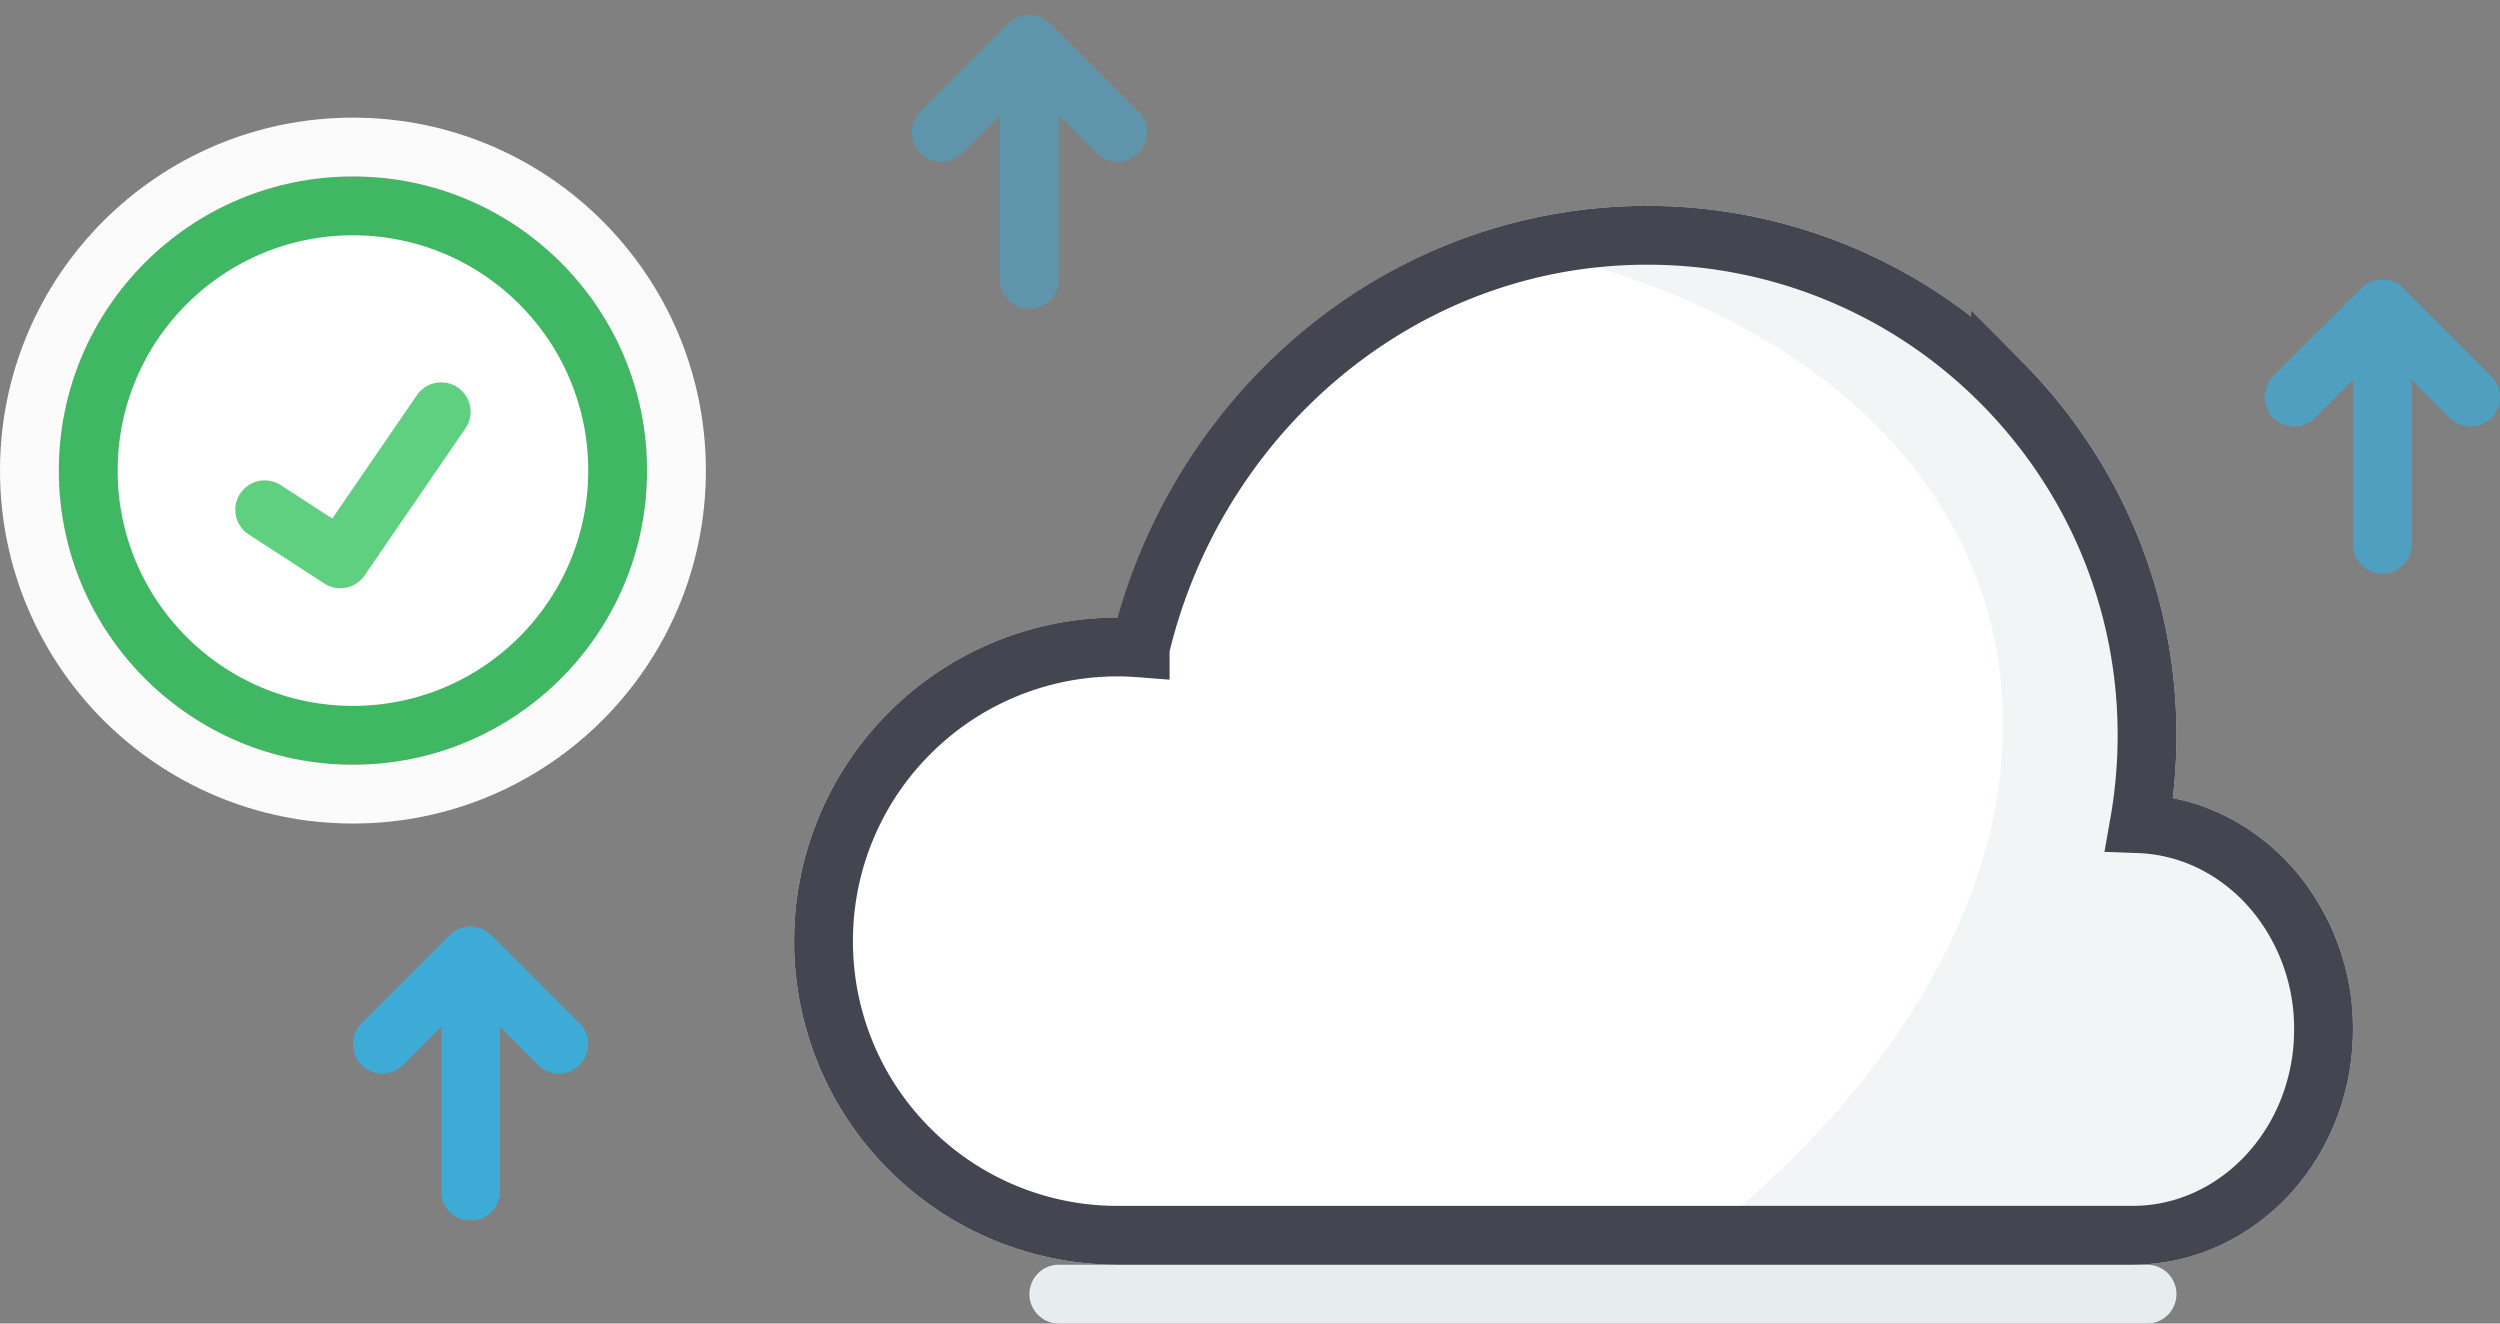 <svg width="85" height="45" xmlns="http://www.w3.org/2000/svg"><rect width="100%" height="100%" fill="#808080" stroke="none"/><g fill="none" fill-rule="evenodd"><path stroke="#E7ECEF" stroke-width="2" stroke-linecap="round" d="M36 44h37"/><path d="M56 7c9.941 0 18 8.059 18 18 0 .722-.043 1.435-.125 2.135C77.36 27.823 80 31.083 80 35c0 4.418-3.358 8-7.5 8H38c-6.075 0-11-4.925-11-11s4.925-11 11-11c.149 0 .297.003.445.009C40.259 12.989 47.43 7 56 7z" fill="#FFF"/><path d="M54 9c17 5 19 21 4 33-.667 1.333 4.667 1.333 16 0 6.667-5.333 6.333-10-1-14-2-5 2-9-5-15-5.266-5.266-14-5-14-4z" fill-opacity=".529" fill="#E7ECEF"/><path d="M56 8c-3.986 0-7.652 1.372-10.602 3.667-3.057 2.377-5.347 5.744-6.436 9.604-.07.252-.136.504-.196.757a9.969 9.969 0 00-7.837 2.9A9.969 9.969 0 0028 32a9.969 9.969 0 002.929 7.071A9.969 9.969 0 0038 42h34.5c1.788 0 3.403-.779 4.574-2.027C78.267 38.7 79 36.94 79 35a7.296 7.296 0 00-1.517-4.494c-.95-1.219-2.28-2.09-3.802-2.39a6.073 6.073 0 00-.945-.11A17.223 17.223 0 0073 25c0-4.694-1.903-8.944-4.98-12.02A16.947 16.947 0 0056 8z" stroke="#434651" stroke-width="2"/><g stroke="#3EAAD6" stroke-linecap="round" stroke-width="2"><path d="M16 32.5v8M16 32.5l-3 3M16 32.5l3 3"/></g><g opacity=".75" stroke="#3EAAD6" stroke-linecap="round" stroke-width="2"><path d="M81 10.5v8M81 10.5l-3 3M81 10.5l3 3"/></g><g opacity=".505" stroke="#3EAAD6" stroke-linecap="round" stroke-width="2"><path d="M35 1.5v8M35 1.5l-3 3M35 1.5l3 3"/></g><g stroke-width="2"><g transform="translate(2 6)"><circle stroke="#40B763" stroke-linejoin="square" fill="#FFF" cx="10" cy="10" r="9"/><circle stroke="#FBFBFB" cx="10" cy="10" r="11"/></g><path stroke="#5FCF80" stroke-linecap="round" stroke-linejoin="round" d="M9 17.333L11.571 19 15 14"/></g></g></svg>
